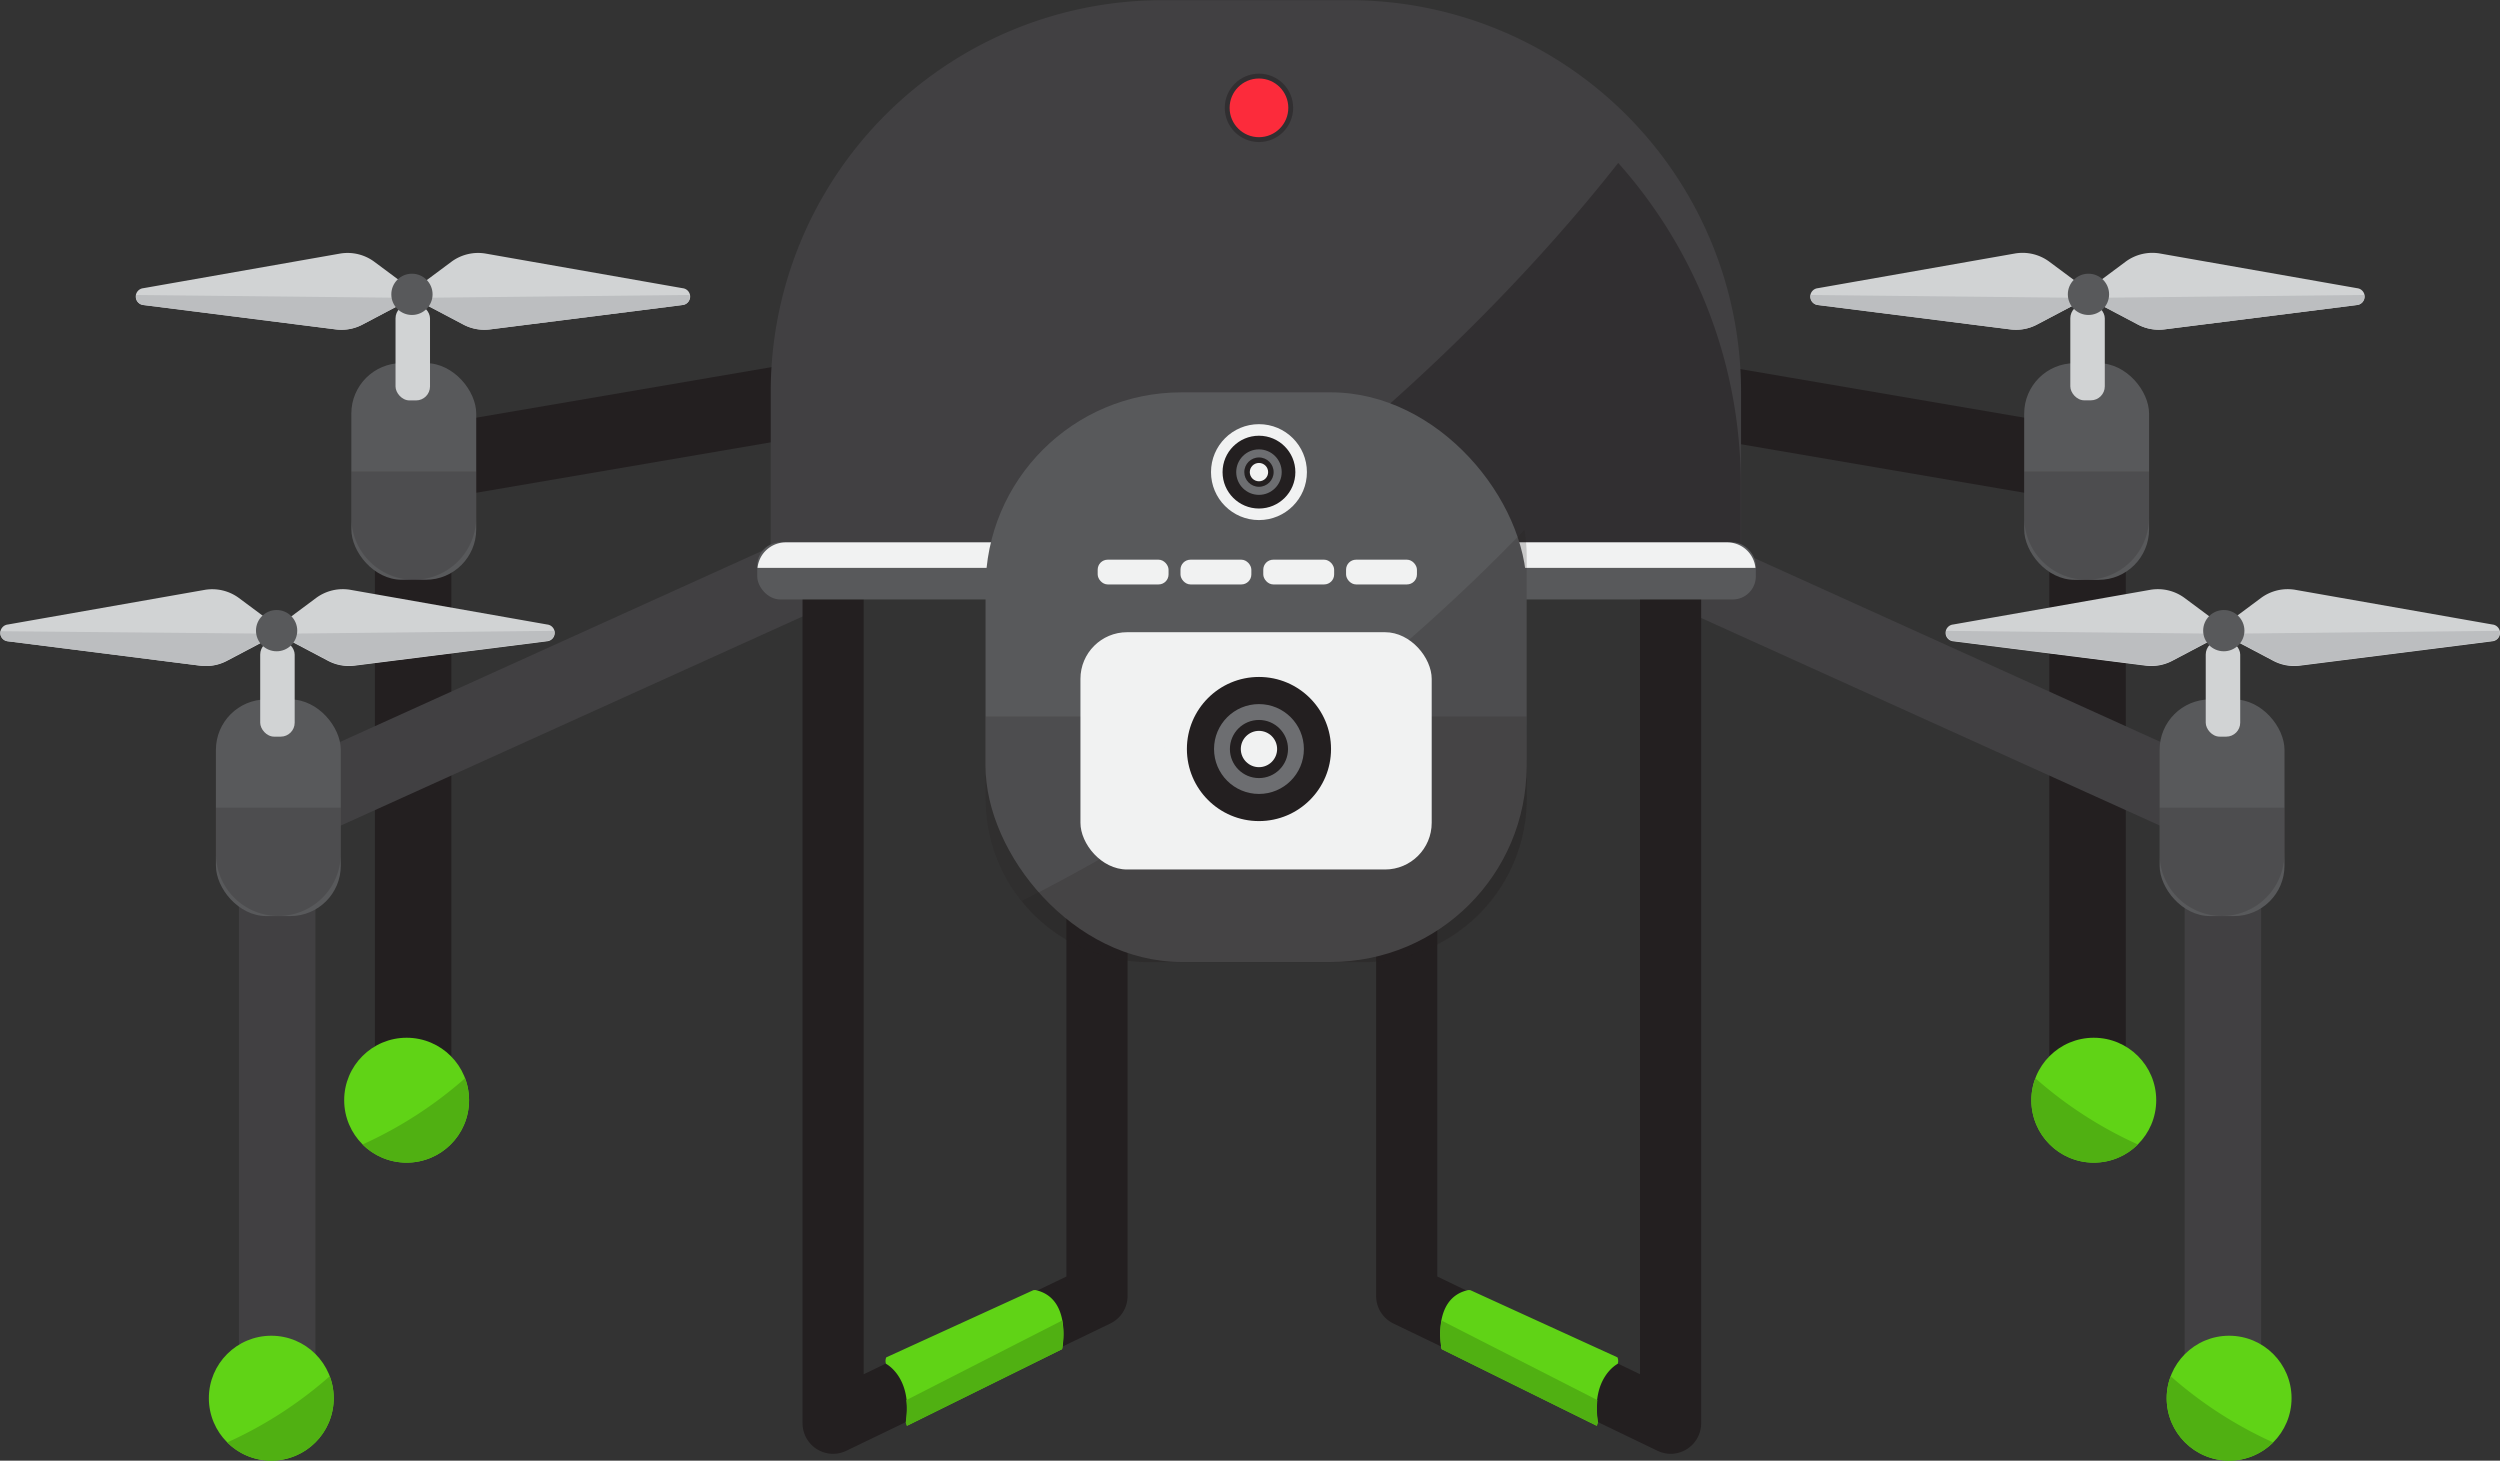 <svg xmlns="http://www.w3.org/2000/svg" viewBox="-0.059 -0.022 272.663 159.307"><rect x="-0.059" y="-0.022" width="272.663" height="159.307" fill="#333333" stroke="none"/><title>Depositphotos_107773518_11</title><g data-name="Layer 2"><path d="M45 125a4.17 4.17 0 0 1-4.17-4.17v-66.2a4.17 4.17 0 0 1 8.34 0v66.17A4.17 4.17 0 0 1 45 125z" fill="#231f20"/><path fill="#231f20" d="M50.54 53.95l-3.44-7.6 74.48-12.75 3.44 7.6-74.48 12.75z"/><path d="M43.48 33.26l-4 2.11a4.9 4.9 0 0 1-2.91.53l-21-2.66a.92.92 0 0 1 0-1.83L37 27.64a4.9 4.9 0 0 1 3.77.89l2.89 2.15a1.53 1.53 0 0 1-.18 2.58z" fill="#d1d3d4"/><path d="M39.49 35.37l4-2.11a1.5 1.5 0 0 0 .7-.8l-29.39-.31a.9.9 0 0 0 .78 1.1l21 2.66a4.9 4.9 0 0 0 2.91-.54z" fill="#bcbec0"/><path d="M46.48 33.26l4 2.11a4.9 4.9 0 0 0 2.91.53l21-2.66a.92.92 0 0 0 0-1.83l-21.45-3.77a4.9 4.9 0 0 0-3.77.89l-2.89 2.15a1.53 1.53 0 0 0 .2 2.58z" fill="#d1d3d4"/><path d="M50.46 35.37l-4-2.11a1.5 1.5 0 0 1-.7-.8l29.39-.31a.9.9 0 0 1-.78 1.1l-21 2.66a4.9 4.9 0 0 1-2.91-.54z" fill="#bcbec0"/><rect x="38.26" y="39.58" width="13.62" height="23.63" rx="5.5" ry="5.5" fill="#58595b"/><path d="M38.26 51.4v5a6.81 6.81 0 1 0 13.62 0v-5z" fill="#231f20" opacity=".2"/><rect x="43.08" y="33.18" width="3.76" height="10.47" rx="1.52" ry="1.52" fill="#d1d3d4"/><circle cx="44.87" cy="32.08" r="2.25" fill="#58595b"/><circle cx="44.29" cy="119.97" r="6.81" fill="#60d316"/><path d="M44.29 126.78a6.8 6.8 0 0 0 6.37-9.2 44.72 44.72 0 0 1-11.18 7.22 6.79 6.79 0 0 0 4.81 1.98z" fill="#50b012"/><path d="M30.2 157.47a4.17 4.17 0 0 1-4.2-4.17v-62a4.17 4.17 0 1 1 8.34 0v62a4.17 4.17 0 0 1-4.14 4.17z" fill="#414042"/><path fill="#414042" d="M32.34 83.023l80.338-36.376 3.44 7.598L35.779 90.62z"/><path d="M28.71 69.94l-4 2.11a4.9 4.9 0 0 1-2.91.53l-21-2.66a.92.92 0 0 1 0-1.83l21.48-3.78a4.9 4.9 0 0 1 3.72.89l2.89 2.15a1.53 1.53 0 0 1-.18 2.59z" fill="#d1d3d4"/><path d="M24.72 72l4-2.11a1.51 1.51 0 0 0 .7-.8L0 68.82a.9.9 0 0 0 .78 1.1l21 2.66a4.9 4.9 0 0 0 2.94-.58z" fill="#bcbec0"/><path d="M31.71 69.94l4 2.11a4.9 4.9 0 0 0 2.91.53l21-2.66a.92.92 0 0 0 0-1.83l-21.44-3.78a4.9 4.9 0 0 0-3.77.89l-2.89 2.15a1.53 1.53 0 0 0 .19 2.59z" fill="#d1d3d4"/><path d="M35.7 72l-4-2.11a1.51 1.51 0 0 1-.7-.8l29.39-.31a.9.9 0 0 1-.78 1.1l-21 2.66A4.9 4.9 0 0 1 35.7 72z" fill="#bcbec0"/><rect x="23.49" y="76.26" width="13.62" height="23.63" rx="5.5" ry="5.5" fill="#58595b"/><path d="M23.49 88.07v5a6.81 6.81 0 1 0 13.62 0v-5z" fill="#231f20" opacity=".2"/><rect x="28.32" y="69.85" width="3.76" height="10.47" rx="1.52" ry="1.52" fill="#d1d3d4"/><circle cx="30.11" cy="68.76" r="2.25" fill="#58595b"/><circle cx="29.53" cy="152.47" r="6.81" fill="#60d316"/><path d="M29.53 159.28a6.8 6.8 0 0 0 6.37-9.2 44.72 44.72 0 0 1-11.18 7.22 6.79 6.79 0 0 0 4.81 1.98z" fill="#50b012"/><path d="M227.62 125a4.17 4.17 0 0 0 4.17-4.17v-66.2a4.17 4.17 0 0 0-8.34 0v66.17a4.17 4.17 0 0 0 4.17 4.2z" fill="#231f20"/><path fill="#231f20" d="M222.05 53.95l3.44-7.6-74.48-12.75-3.44 7.6 74.48 12.75z"/><path d="M229.11 33.26l4 2.11a4.9 4.9 0 0 0 2.91.53l21-2.66a.92.92 0 0 0 0-1.83l-21.48-3.78a4.9 4.9 0 0 0-3.77.89l-2.89 2.15a1.53 1.53 0 0 0 .23 2.59z" fill="#d1d3d4"/><path d="M233.1 35.37l-4-2.11a1.5 1.5 0 0 1-.71-.8l29.39-.31a.9.9 0 0 1-.78 1.1l-21 2.65a4.9 4.9 0 0 1-2.9-.53z" fill="#bcbec0"/><path d="M226.11 33.26l-4 2.11a4.9 4.9 0 0 1-2.91.53l-21-2.66a.92.92 0 0 1 0-1.83l21.48-3.78a4.9 4.9 0 0 1 3.77.89l2.89 2.15a1.53 1.53 0 0 1-.23 2.59z" fill="#d1d3d4"/><path d="M222.12 35.37l4-2.11a1.5 1.5 0 0 0 .71-.8l-29.39-.31a.9.9 0 0 0 .78 1.1l21 2.66a4.9 4.9 0 0 0 2.9-.54z" fill="#bcbec0"/><rect x="220.71" y="39.58" width="13.62" height="23.63" rx="5.5" ry="5.5" transform="rotate(180 227.52 51.4)" fill="#58595b"/><path d="M234.33 51.4v5a6.81 6.81 0 1 1-13.62 0v-5z" fill="#231f20" opacity=".2"/><rect x="225.74" y="33.18" width="3.76" height="10.47" rx="1.52" ry="1.52" transform="rotate(180 227.62 38.41)" fill="#d1d3d4"/><circle cx="227.72" cy="32.08" r="2.25" fill="#58595b"/><circle cx="228.3" cy="119.97" r="6.81" fill="#60d316"/><path d="M228.3 126.78a6.8 6.8 0 0 1-6.37-9.2 44.73 44.73 0 0 0 11.18 7.22 6.79 6.79 0 0 1-4.81 1.98z" fill="#50b012"/><path d="M242.38 157.47a4.17 4.17 0 0 0 4.17-4.17v-62a4.17 4.17 0 1 0-8.34 0v62a4.17 4.17 0 0 0 4.17 4.17z" fill="#414042"/><path fill="#414042" d="M156.453 54.242l3.44-7.598 80.344 36.362-3.439 7.598z"/><path d="M243.87 69.94l4 2.11a4.9 4.9 0 0 0 2.91.53l21-2.66a.92.92 0 0 0 0-1.83l-21.48-3.78a4.9 4.9 0 0 0-3.77.89l-2.89 2.15a1.53 1.53 0 0 0 .23 2.59z" fill="#d1d3d4"/><path d="M247.86 72l-4-2.11a1.5 1.5 0 0 1-.71-.8l29.39-.31a.9.9 0 0 1-.78 1.1l-21 2.66a4.9 4.9 0 0 1-2.9-.54z" fill="#bcbec0"/><path d="M240.87 69.94l-4 2.11a4.9 4.9 0 0 1-2.91.53l-21-2.66a.92.92 0 0 1 0-1.83l21.48-3.78a4.9 4.9 0 0 1 3.77.89l2.89 2.15a1.53 1.53 0 0 1-.23 2.59z" fill="#d1d3d4"/><path d="M236.89 72l4-2.11a1.51 1.51 0 0 0 .71-.8l-29.39-.31a.9.9 0 0 0 .78 1.1l21 2.66a4.9 4.9 0 0 0 2.9-.54z" fill="#bcbec0"/><rect x="235.47" y="76.26" width="13.62" height="23.63" rx="5.5" ry="5.5" transform="rotate(180 242.285 88.075)" fill="#58595b"/><path d="M249.09 88.07v5a6.81 6.81 0 1 1-13.62 0v-5z" fill="#231f20" opacity=".2"/><rect x="240.5" y="69.85" width="3.76" height="10.47" rx="1.52" ry="1.52" transform="rotate(180 242.385 75.085)" fill="#d1d3d4"/><circle cx="242.48" cy="68.76" r="2.25" fill="#58595b"/><circle cx="243.06" cy="152.47" r="6.81" fill="#60d316"/><path d="M243.06 159.28a6.8 6.8 0 0 1-6.37-9.2 44.72 44.72 0 0 0 11.18 7.22 6.79 6.79 0 0 1-4.81 1.98z" fill="#50b012"/><path d="M90.81 158.54a3.34 3.34 0 0 1-3.34-3.34v-93a3.34 3.34 0 1 1 6.67 0v87.66l22.11-10.66V61.82a3.34 3.34 0 1 1 6.67 0v79.51a3.33 3.33 0 0 1-1.89 3L92.26 158.2a3.33 3.33 0 0 1-1.45.34z" fill="#231f20"/><path d="M96.57 148.72s2.91 1.47 2.18 6.36l.12.39 16.92-8.36s1.09-5.44-2.79-6.4a.61.61 0 0 0-.4 0l-16 7.31a1 1 0 0 0-.03.7z" fill="#60d316"/><path d="M115.79 144l-17 8.68a9.28 9.28 0 0 1-.07 2.43l.12.39 16.92-8.36a9.39 9.39 0 0 0 .03-3.14z" fill="#50b012"/><path d="M182.14 158.54a3.34 3.34 0 0 0 3.34-3.34v-93a3.34 3.34 0 1 0-6.67 0v87.66L156.7 139.2V61.82a3.34 3.34 0 1 0-6.67 0v79.51a3.33 3.33 0 0 0 1.89 3l28.78 13.87a3.33 3.33 0 0 0 1.44.34z" fill="#231f20"/><path d="M176.38 148.72s-2.91 1.47-2.18 6.36l-.12.39-16.92-8.36s-1.09-5.44 2.79-6.4a.61.61 0 0 1 .4 0l16 7.31a1 1 0 0 1 .03.7z" fill="#60d316"/><path d="M157.16 144l17 8.68a9.28 9.28 0 0 0 .07 2.43l-.12.39-16.92-8.36a9.39 9.39 0 0 1-.03-3.14z" fill="#50b012"/><path d="M126.75 0h20.37a42.71 42.71 0 0 1 42.71 42.71v21.82H84V42.71A42.71 42.71 0 0 1 126.75 0z" fill="#414042"/><path d="M125 64.53h64.8V52.89a52.68 52.68 0 0 0-13.37-35.14C168 28.48 151.4 46.86 125 64.53z" fill="#231f20" opacity=".5"/><rect x="82.53" y="59.13" width="108.91" height="6.23" rx="2.52" ry="2.52" fill="#58595b"/><path d="M82.56 61.91H191.4a3.1 3.1 0 0 0-3.08-2.78H85.64a3.1 3.1 0 0 0-3.08 2.78z" fill="#f1f2f2"/><rect data-name="&lt;Rectangle&gt;" x="107.43" y="42.77" width="59.01" height="62.12" rx="21.35" ry="21.35" fill="#58595b"/><path d="M111.38 98.25a17.76 17.76 0 0 0 13.86 6.63h23.4a17.81 17.81 0 0 0 17.81-17.81V60.58a17.84 17.84 0 0 0-.24-2.81 204.84 204.84 0 0 1-54.83 40.48z" fill="#231f20" opacity=".2"/><path d="M166.44 78.12h-59v9a17.81 17.81 0 0 0 17.81 17.81h23.4a17.81 17.81 0 0 0 17.81-17.81z" fill="#231f20" opacity=".2"/><rect x="117.78" y="68.93" width="38.31" height="25.88" rx="5.09" ry="5.09" fill="#f1f2f2"/><circle cx="137.25" cy="11.74" r="3.73" fill="#231f20" opacity=".5"/><circle cx="137.25" cy="11.74" r="3.2" fill="#fc2b3b"/><rect x="119.66" y="61.02" width="7.73" height="2.7" rx="1.09" ry="1.09" fill="#f1f2f2"/><rect x="128.69" y="61.02" width="7.73" height="2.7" rx="1.09" ry="1.09" fill="#f1f2f2"/><rect x="137.72" y="61.02" width="7.73" height="2.7" rx="1.09" ry="1.09" fill="#f1f2f2"/><rect x="146.75" y="61.02" width="7.73" height="2.7" rx="1.09" ry="1.09" fill="#f1f2f2"/><circle cx="137.25" cy="81.67" r="10.34" fill="#f1f2f2"/><circle cx="137.25" cy="81.67" r="7.86" fill="#231f20"/><circle cx="137.25" cy="81.67" r="4.9" fill="#6d6e71"/><circle cx="137.25" cy="81.67" r="3.17" fill="#231f20"/><circle cx="137.25" cy="81.67" r="1.98" fill="#f1f2f2"/><circle cx="137.25" cy="51.47" r="5.23" fill="#f1f2f2"/><circle cx="137.25" cy="51.47" r="3.97" fill="#231f20"/><circle cx="137.25" cy="51.47" r="2.48" fill="#6d6e71"/><circle cx="137.25" cy="51.47" r="1.6" fill="#231f20"/><circle cx="137.25" cy="51.47" r="1" fill="#f1f2f2"/></g></svg>